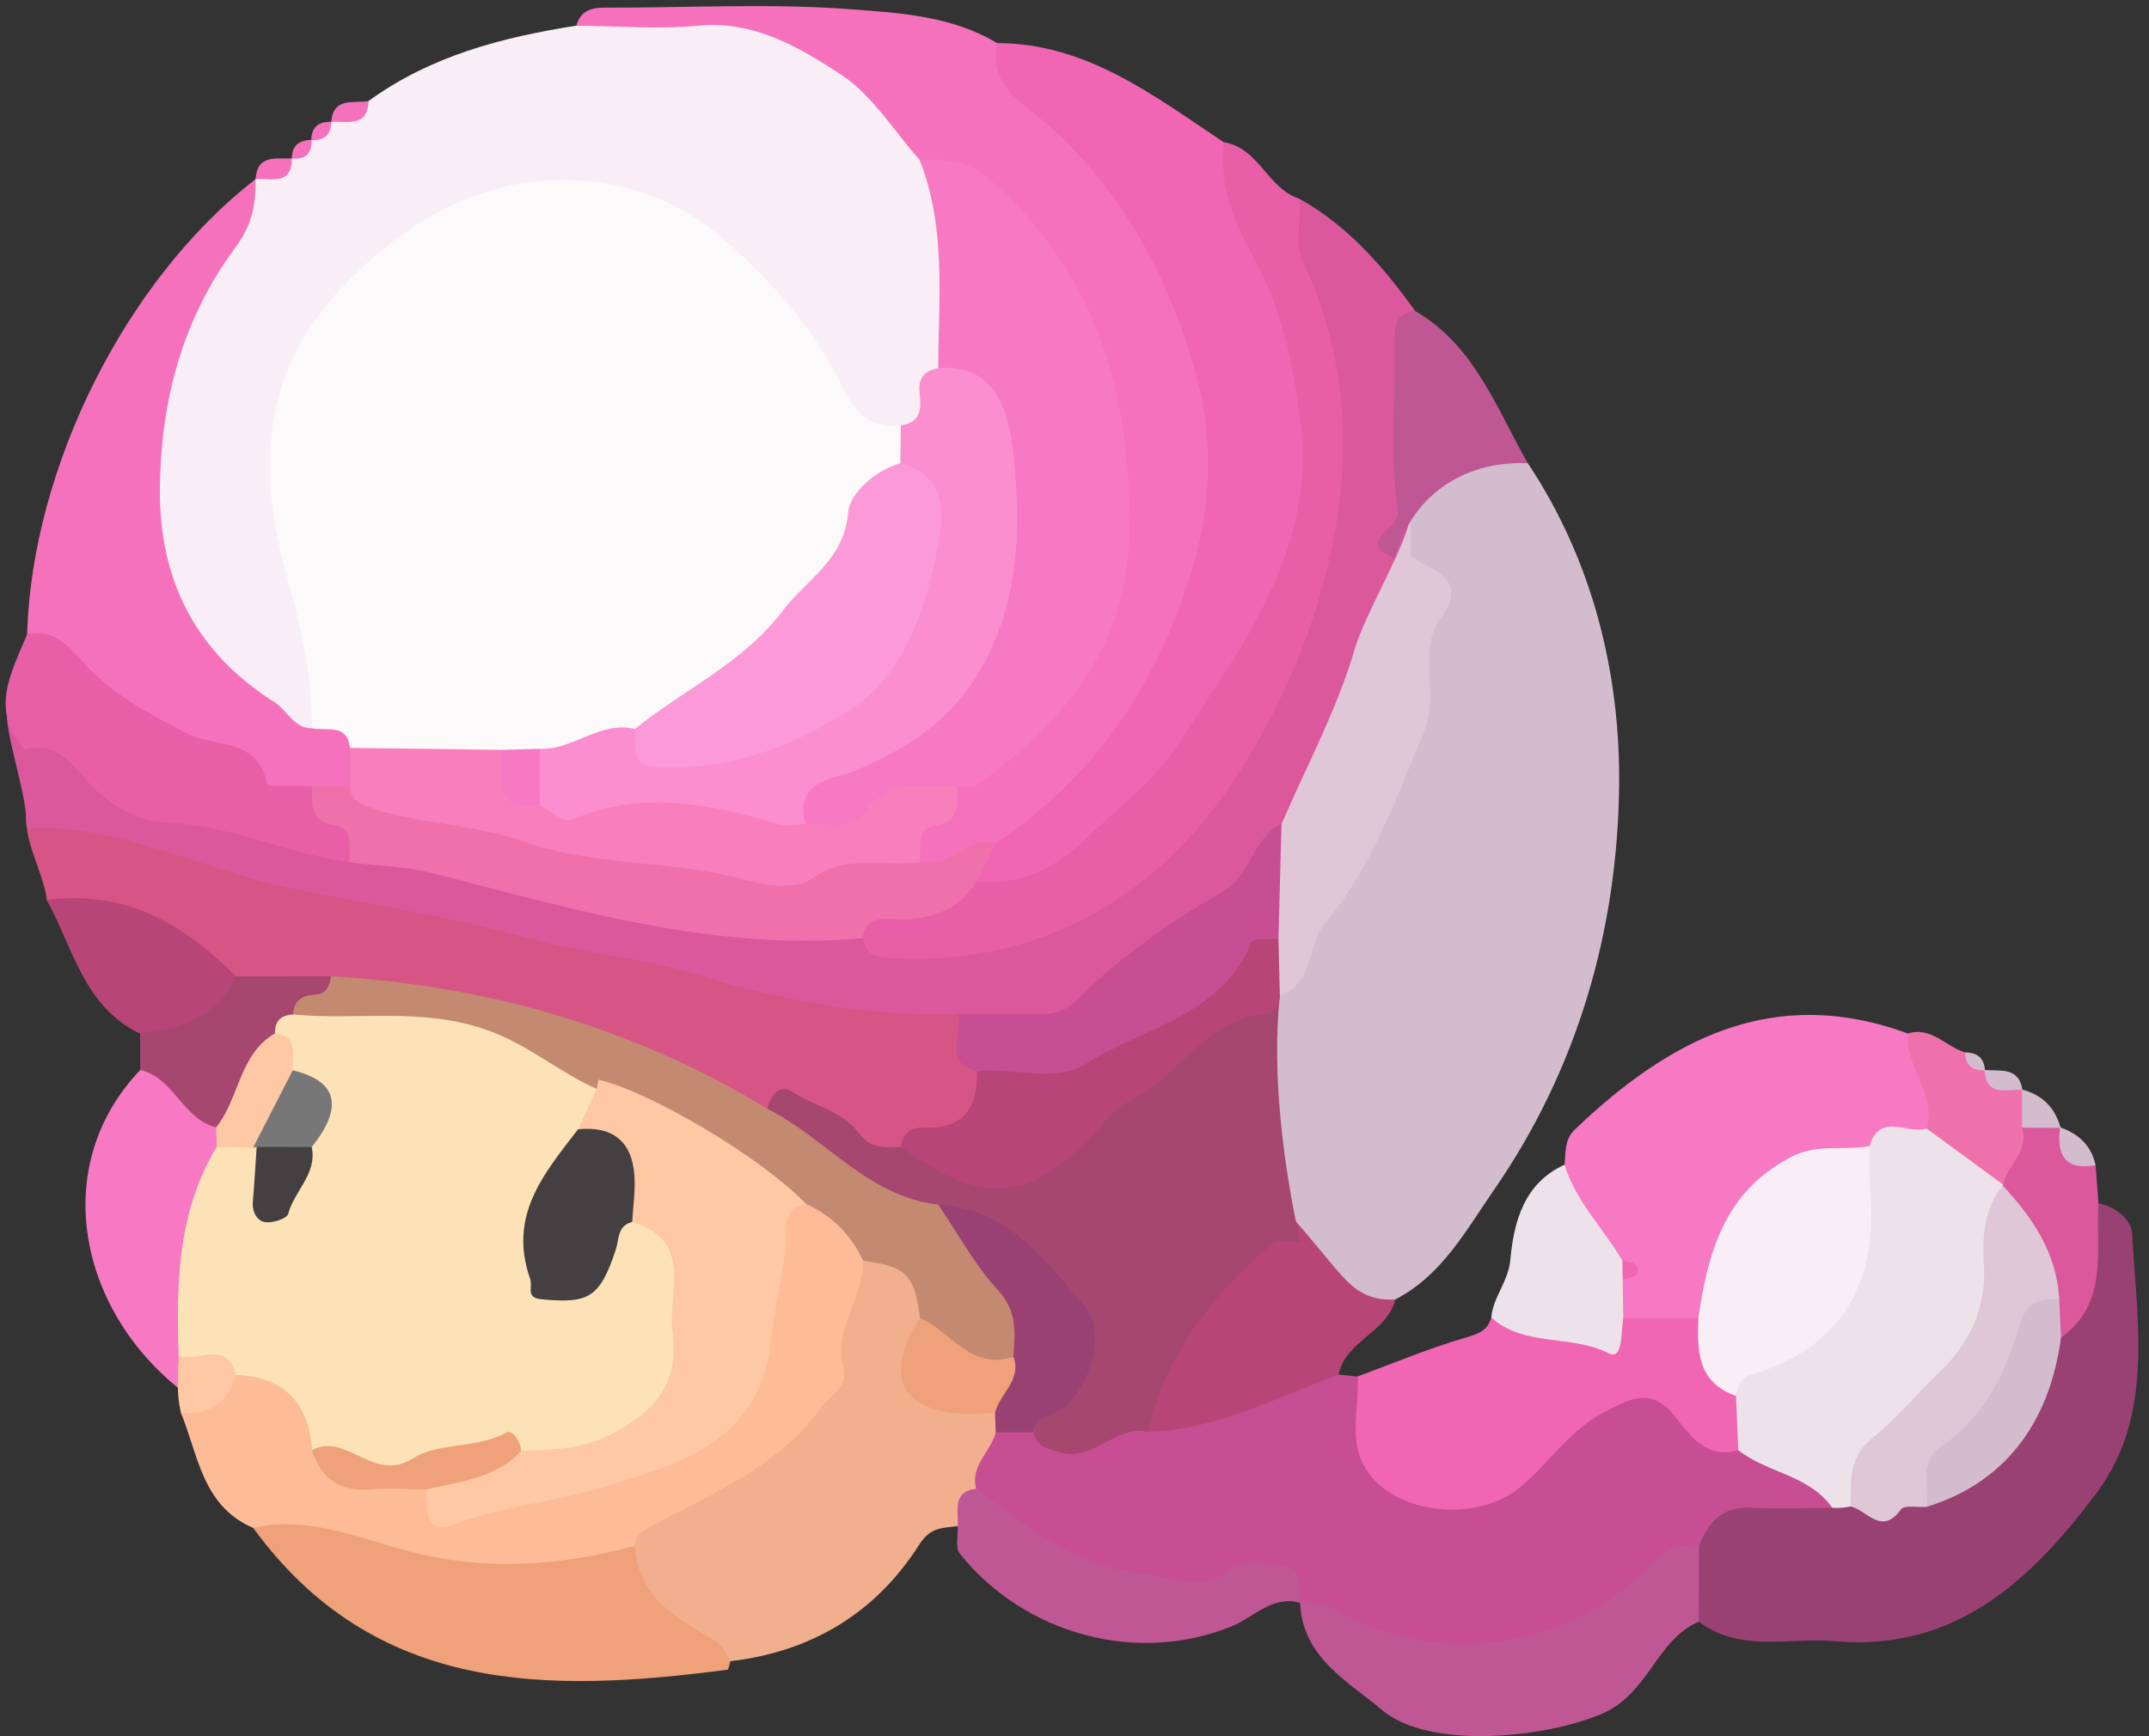 <?xml version="1.0" encoding="utf-8"?>
<!-- Generator: Adobe Illustrator 23.1.0, SVG Export Plug-In . SVG Version: 6.00 Build 0)  -->
<svg version="1.1" id="Calque_1" xmlns="http://www.w3.org/2000/svg" xmlns:xlink="http://www.w3.org/1999/xlink" x="0px" y="0px"
	 viewBox="0 0 1125 909.03" style="enable-background:new 0 0 1125 909.03;" xml:space="preserve">
<rect x="0" y="0" width="1125" height="909.03" fill="#333333" stroke="none"/>
<style type="text/css">
	.st0{fill:#F9EEF5;}
	.st1{fill:#D2BCCD;}
	.st2{fill:#C74E92;}
	.st3{fill:#DC589D;}
	.st4{fill:#F571BC;}
	.st5{fill:#F066B3;}
	.st6{fill:#D65584;}
	.st7{fill:#F1AF8E;}
	.st8{fill:#9A4174;}
	.st9{fill:#F779C3;}
	.st10{fill:#FDBB97;}
	.st11{fill:#E85FA8;}
	.st12{fill:#EFA179;}
	.st13{fill:#C05795;}
	.st14{fill:#B84577;}
	.st15{fill:#EDE2EA;}
	.st16{fill:#A64770;}
	.st17{fill:#EE71AC;}
	.st18{fill:#FDC8A3;}
	.st19{fill:#FCF9FA;}
	.st20{fill:#FB8ECF;}
	.st21{fill:#DFC7D8;}
	.st22{fill:#F87FBC;}
	.st23{fill:#C38A71;}
	.st24{fill:#FCE2B6;}
	.st25{fill:#FC9AD9;}
	.st26{fill:#444042;}
	.st27{fill:#777777;}
</style>
<g>
	<g>
		<path class="st0" d="M192.95,52.89c32.45-23.65,69.95-33.37,108.77-39.46C376.49,3.22,449.06-0.88,490.78,81.22
			c16.81,34.54,17.21,70.68,10.4,107.53c-5.01,15.7-9.65,31.72-26.34,39.65c-18.95,5-31.42-5.2-42.56-18.39
			c-6.4-7.59-11.69-16.01-17.59-23.98c-52.3-70.72-115.13-92.82-178.44-62.84c-69.59,32.95-94.92,99.7-70.24,185.48
			c7.3,25.38,17.35,50.76-2.6,75.2c-57.48-13.65-93.03-64.54-92.58-132.72c0.4-60.65,26.13-111.23,62.96-157.34l0.02-0.02
			c4.83-6.26,14.56-3.99,19.02-10.9l-0.05,0.08c4.13-2.51,7.34-6,10.32-9.74l-0.13,0.13c3.76-2.91,6.93-6.45,10.5-9.56l-0.05,0.06
			C178.59,57.83,188.19,59.67,192.95,52.89z"/>
		<path class="st1" d="M799.84,242.57c33.93,51.05,48.36,109.77,47.77,168.49c-0.76,75.59-21.56,148.51-65.69,212.28
			c-14.62,21.12-27.15,44.5-51.44,57.06c-31.04,13.53-42.06-12.46-57.84-29.17c-16.94-36.3-29.22-73.51-20.86-114.46
			c2.23-7.29,5.83-13.94,9.93-20.31c24.62-41.09,52.44-80.61,67.31-126.82c10.78-33.49,12.62-62.55,1.26-97.28
			C738.72,257.23,757.01,226.7,799.84,242.57z"/>
		<path class="st2" d="M700.74,719.77c3.3,0.34,6.6,0.67,9.9,1.01c6.22,5.74,8.54,13.54,11.91,20.98
			c17.12,37.81,41.69,47,71.4,18.15c39.84-38.69,77.01-43.32,120.34-10.39c16.87,12.04,46.13,10.86,45.09,42.05
			c-20.65,14.93-49.14,10.27-68.83,27.68c-36.89,24.99-71.91,53.33-120.3,53.24c-34.45-0.06-65.95-5.41-89.65-33.21l-0.06-0.06
			c-11.18-12-23.64-5.06-36.43-3.47c-55.3,6.91-103.63-5.21-137.21-54.12c-4.32-14-0.12-25.34,10.84-34.54
			c6.7-3.98,14.01-5.19,21.66-4.68c21.47,6.47,41.97-0.97,62.72-4.82C635.9,736.62,664.95,709.42,700.74,719.77z"/>
		<path class="st3" d="M22.72,442.25c-6.68-2.03-9.17-6.53-9.09-13.46c0.14-12.16-9.78-41.71-10.03-53.87
			c10.69-9.49,31.44,11.16,41.12,17.83c43.71,30.07,95.53,33.28,144.88,44.78c85.64,14.68,168.95,43.01,256.98,43.36
			c74.93,15.9,149.46-16.46,192.29-89.04c44.11-74.75,64.76-154.76,36.81-241.34c-5.19-16.07-8.84-32.13,4.72-46.36
			c25.36,14.19,43.77,35.54,60.43,58.68c6.62,43.63,2.94,86.68-7.15,129.37c-6.64,53.23-31.21,99.64-55.54,146.2
			c-49.6,54.95-98.89,110.53-182.98,106.2c-125.71-9.88-245.99-48.04-369.19-71.04C90.83,467,53.29,465.19,22.72,442.25z"/>
		<path class="st4" d="M481.36,83.58c-13.49-15.12-24.67-33.77-41.04-44.48c-21.98-14.38-45.55-28.49-74.95-25.65
			c-21.02,2.03-42.42,0.13-63.65-0.01c2.14-7.5,7.41-9.47,14.76-9.45c42.91,0.15,85.99-2.37,128.66,0.83
			c25.81,1.94,53.17,3.48,76.79,17.73c56.52,47.87,102.59,102.97,118.14,177.74c19.08,91.78-27.31,192.46-113.96,250.25
			c-14.84,5.12-29.61,12.11-45.4,3.05c-11.52-21.58,5.79-32.76,16.62-46.31C622.21,326.03,593,151.17,481.36,83.58z"/>
		<path class="st5" d="M521.35,441.52c54.45-36.41,87.59-88.23,104.58-150.16c9.02-32.87,8.71-66.69-1.24-100.34
			c-14.37-48.57-37.56-90.96-75.65-125.34c-12.44-11.23-31.96-20.16-27.1-43.14c47.08,0.14,82.17,27.66,118.68,51.93
			c38.87,70.41,68.03,142.82,39.34,224.73c-21.03,60.03-55.53,111.29-106.04,150.74c-16.98,13.26-35.09,25.14-58.58,16.3
			C501.79,454.24,513.33,448.31,521.35,441.52z"/>
		<path class="st6" d="M14.2,434c43.81-3.84,92.86,21.63,134.36,30.3c43,8.97,86.69,15.47,129.06,27.27
			c28.83,8.03,58.65,9.74,87.53,18.77c43.98,13.74,89.66,21.89,136.32,20.7c8.98,9.11,15.01,19.72,16.59,32.61
			c-0.09,29.04-21.56,36.39-43.7,43.12c-30.13,5.57-50.92-25.35-80.92-20.67c-70.69-31.72-142.35-59.89-221.39-61.59
			c-15.41-0.3-30.84-0.31-45.79-4.76c-33.07-17.95-67.84-32.42-101.83-48.52C23.85,461.56,14.77,443.65,14.2,434z"/>
		<path class="st7" d="M521.26,749.99c-2.43,10.18-13.57,17.34-10.22,29.52c0.15,8.23-2.17,15.23-9.73,19.64
			c-7.71,0.95-14.14,0.29-20.05,9.59c-22.79,35.84-56.4,56.12-98.88,61.08c-34.13-6.28-56.06-23.89-56.79-61.18
			c1.48-4.66,2.76-10.77,6.75-12.67c60.51-28.77,95.37-79.31,119.37-139.28c22.17-5.54,32.47,5.76,36.63,25.78
			c-10.01,31.68,10.01,44.85,34.29,55.39C525.3,742.25,524.68,746.28,521.26,749.99z"/>
		<path class="st8" d="M889.4,809.49c4.87-12.43,12.25-20.8,27.3-20.03c14.12,0.72,28.32,0.09,42.48,0.05
			c2.99-3.38,6.69-5.57,11.07-6.63c12.99-1.31,26.14-1.58,38.69-5.88c37.44-14.76,52.55-46.76,63.46-81.99
			c13.08-19.87,8.36-46.93,26.17-64.86c9.16,1.46,17.18,8.92,17.54,15.41c2.59,46.54,11.76,95.65-18.6,136.24
			c-33.65,44.98-73.64,83.24-137.19,77.56c-23.88-2.13-49.23,6.19-71.06-10.22C877.07,835.87,879.57,822.67,889.4,809.49z"/>
		<path class="st4" d="M133.79,93.82c0.29,13.18-1.89,24.13-10.77,36.09c-27.39,36.91-38.89,79.86-39.32,125.84
			c-0.46,48.43,18.95,85.96,60.09,112.01c6.7,4.24,9.87,13.56,19.53,13.57c12.11-7.88,19.86-2.57,25.75,8.47
			c2.18,8.15,1.27,15.89-3.14,23.15c-5.99,5.6-13.27,8.27-21.26,9.28c-59.27-14.75-112.06-40.47-150.48-90.15
			C16.73,244.52,66.13,146.1,133.79,93.82z"/>
		<path class="st9" d="M819.02,609.87c0.71-6.41-0.09-13.16,5.31-18.33c49.37-47.19,103.91-76.36,174.41-50.37
			c13.88,13.61,23.98,28.31,14.18,48.8c-8.38,10.51-20.67,14.05-32.58,18.26c-55.36,2.16-68.23,49.18-90.71,86.09
			c-11.38,6.69-23.19,7.04-35.32,2.43c-6.82-3.48-10.02-9.24-10.31-16.69c4.73-6.96,6.63-13.58-2.9-18.45
			C828.48,646.6,811.71,633.34,819.02,609.87z"/>
		<path class="st10" d="M451.82,660.15c0.42,19.39-15.92,35.57-10.2,56.23c2.61,9.42-6.83,13.89-11.47,20.34
			c-22.53,31.26-57.11,45.23-89.34,62.49c-4.63,2.48-8.08,4.8-8.44,10.26c-52.76,46.34-108.95,17.02-163.93,6.69
			c-12.56-2.36-24.33-9.84-35.91-16.14c-26.55-11.32-28.69-37.95-37.81-60.22c8.05-12.25,18.16-21.86,32.8-25.76
			c26.07-1.37,36.86,17.47,47.85,36.06c10.03,22.56,34.43,15.28,50.96,24.29c98.47,11.13,150.13-23.77,173.63-117.63
			c3.19-12.73,4.79-26.14,20.07-30.95C440.88,627.79,454.33,636.6,451.82,660.15z"/>
		<path class="st11" d="M511.4,461.41c22.58,2.36,40.88-6.78,56.54-21.88c16.67-16.06,36.25-30.45,48.53-49.47
			c33.42-51.8,73.12-101.94,64.19-170.27c-3.93-30.04-9.98-59.41-24.88-85.87c-10.58-18.79-17.62-37.71-15.17-59.46
			c18.5,2.87,22.99,24.51,39.78,29.66c0.47,11.36-2.55,24.37,1.95,33.81c44.05,92.51,10.54,197.36-34.02,267.06
			c-40.15,62.8-102.39,101.65-183.21,96.56c-7.74-0.49-12.16-2.66-13.39-10.32C460.14,458.35,489.37,467.09,511.4,461.41z"/>
		<path class="st5" d="M849.8,690.21c13.09,0,26.18,0.01,39.27,0.01c13.89,10.74,19.73,26.63,26.84,41.76
			c2.18,10.02,2.08,19.56-5.95,27.35c-16.3,4.78-24.86-7.11-32.62-17.09c-12.16-15.64-22.54-10.64-37.13-3.07
			c-18.39,9.54-28.89,26.37-43.71,39c-23.06,19.65-66.64,15.19-81.67-9.3c-9.26-15.08-2.97-32.03-4.18-48.1
			c18.78-6.94,37.29-14.79,56.48-20.33c6.91-2,11.59-3.66,13.57-10.55C803.76,681.9,826.74,695.37,849.8,690.21z"/>
		<path class="st12" d="M132.52,800.02c27.67-6.47,54.76,5,79.01,11.61c42.23,11.5,80.75,8.41,120.83-2.15
			c1.72,27.23,22.22,38.24,42.44,49.84c3.41,1.96,5.1,6.92,7.58,10.5c-0.52,1.56-0.88,4.4-1.59,4.49
			C287,886.48,196.46,887.59,132.52,800.02z"/>
		<path class="st13" d="M889.4,809.49c-0.04,13.21-0.09,26.42-0.13,39.64c-22.47,9.75-25.92,37.58-50.67,48.23
			c-29.55,12.71-90.32,18.92-114.94-1.85c-17.8-15.02-41.87-27.56-43.07-56.22c6.16,0.94,12.06-0.28,18.45,3.46
			c55.48,32.39,121.52,18.83,161.48-19.54C868.85,815.2,876.22,806.61,889.4,809.49z"/>
		<path class="st11" d="M14.2,332.08c13.5-2.85,21.41,5.65,29.14,14.41c15.22,17.21,34.66,27.24,54.95,37.7
			c13.68,7.05,37.3,2.1,41.44,26.36c0.29,1.68,15.33,0.84,23.51,1.17c9.03,12.05,34.92,15.65,19.92,39.74
			c-32.65-4.38-62.68-19.64-96.56-20.78c-16.52-0.56-32.71-11.42-44.32-25.55c-7.56-9.21-16.12-16.31-29.28-12.8
			C-5.8,371.85,6.08,352,14.2,332.08z"/>
		<path class="st9" d="M94.07,727.42c-53.64-42.86-68-117.63-20.64-167.16c25.06-4.64,34.28,14.21,45.31,30.45
			c1.49,4.75,2.14,9.65,2.09,14.63c-9.21,32.79-13.9,66.51-19.76,100.02C97.66,712.6,102.08,726,94.07,727.42z"/>
		<path class="st14" d="M700.74,719.77c-32.68,12-63.88,28.92-99.84,30.02c-5-53.47,29.74-111.27,77.1-110.64
			c14.73,16.84,19.82,24.24,27.28,31.74c7.44,7.47,15.37,10.11,25.19,9.51C726.21,697.78,704.38,701.9,700.74,719.77z"/>
		<path class="st13" d="M501.31,799.15c0.71-7.8-3.3-17.94,9.73-19.64c26.43,19.78,51.15,40.39,87.15,44.6
			c15.98,1.87,29.95,9.62,44.92-1.46c8.85-6.56,19.15-3.47,28.43-2.71c11.57,0.95,8.08,11.77,9,19.28
			c-14.43-3.99-24.08,7.52-35.37,12.18c-49.58,20.45-108.54,4.63-142.67-37.79C499.99,810.48,501.61,804.04,501.31,799.15z"/>
		<path class="st13" d="M730.28,292.36c-21.72-8.21,2.73-15.36,1.42-24.81c-3.95-28.6-1.23-58.09-1.6-87.23
			c-0.11-8.59-0.3-16.21,10.74-17.49c31.18,18.07,42.44,50.87,59,79.75C764.96,241.01,738.17,261.05,730.28,292.36
			C727.28,295.56,733.52,295.46,730.28,292.36z"/>
		<path class="st15" d="M849.8,690.21c-1.31,7.11-0.02,22.28-7.7,18.38c-19.77-10.03-44.05-3.13-61.41-18.7
			c0.87-10.77,8.9-18.6,9.98-30.29c1.81-19.66,7-40.02,28.36-49.73c5.86,19.33,20.49,33.38,30.29,50.34
			c2.64,2.2,3.54,4.43,2.71,6.69c-0.84,2.27-1.69,3.4-2.56,3.4C849.58,676.93,849.69,683.57,849.8,690.21z"/>
		<path class="st14" d="M24.42,471.22c40.6-5.4,71.85,12.35,99.08,40.04c-3.23,32.57-21.37,40.2-50.18,29.99
			C43.81,527.12,38.3,496.25,24.42,471.22z"/>
		<path class="st16" d="M73.32,541.24c20.84-3.11,40.74-7.8,50.18-29.99c16.58-0.02,33.17-0.04,49.75-0.06
			c5.92,13.66-7.02,17.21-12.99,24.53c-4.35,4.2-8.58,8.53-12.31,13.32c-11.76,13.61-13.68,35.58-34.79,41.25
			c-17.53-4.35-22.04-25.91-39.73-30.04C73.39,553.92,73.36,547.58,73.32,541.24z"/>
		<path class="st3" d="M1098.57,630.13c-1.66,24.79,5.56,52.06-19.63,70.28c-6.02-3.86-8.95-9.79-11.03-16.31
			c-4.27-19.45-13.84-36.86-21.66-54.98c-1.57-4.3-2.4-8.73-2.57-13.31c1.51-11.79,5.35-22.33,15.92-29.19
			c7.06-2.01,13.52-1.05,19.13,3.97l-0.29-0.3c4.64,8.08,10.5,15,18.6,19.84C1097.56,616.8,1098.07,623.47,1098.57,630.13z"/>
		<path class="st17" d="M1058.53,590.47c3.91,12.33-7.7,19.51-9.89,29.81c-22.45,2.63-37.6-4.67-40.02-29.35
			c5.28-18.29-11.32-32.23-9.87-49.76c12.37-3.86,19.89,6.94,30.01,9.91c3.07,3.57,6.46,6.78,10.39,9.41l-0.27-0.24
			c4.85,6.88,14.32,4.96,19.89,10.46l-0.22-0.22C1064.12,577.16,1064.42,583.82,1058.53,590.47z"/>
		<path class="st18" d="M93.13,723.73c-0.04-6.27,0-7.5,0.4-13.8c13.51-7.25,26.25-12.21,29.97,9.97
			c-4.08,14.61-13.68,21.25-28.79,19.91C93.13,732.28,93.12,728.99,93.13,723.73z"/>
		<path class="st1" d="M1097.05,610.13c-16.35,2.9-20.48-5.65-18.6-19.84C1088.15,593.63,1094.82,599.81,1097.05,610.13z"/>
		<path class="st1" d="M1058.53,590.47c0.01-6.66,0.02-13.32,0.02-19.98c10.64,2.77,17.31,9.54,20.2,20.1
			C1072.01,590.55,1065.27,590.51,1058.53,590.47z"/>
		<path class="st4" d="M192.95,52.89c-0.6,14.19-11.33,10.33-19.54,10.97C174.48,50.52,185.2,54.34,192.95,52.89z"/>
		<path class="st4" d="M152.82,82.9c-0.06,14.59-11.01,10.18-19.02,10.9C134.62,80.53,144.72,83.45,152.82,82.9z"/>
		<path class="st1" d="M1058.77,570.71c-8.11-0.68-19.05,4.03-19.89-10.46C1046.94,561.01,1056.81,558.35,1058.77,570.71z"/>
		<path class="st4" d="M173.47,63.81c-0.23,6.77-3.76,9.93-10.5,9.56C163.08,66.47,166.84,63.57,173.47,63.81z"/>
		<path class="st4" d="M163.09,73.24c0.29,7.2-3.18,10.41-10.32,9.74C152.8,76.12,156.7,73.36,163.09,73.24z"/>
		<path class="st1" d="M1039.14,560.49c-6.58,0.3-10.18-2.68-10.39-9.41C1035.04,551.11,1038.76,553.96,1039.14,560.49z"/>
		<path class="st19" d="M183.25,391.59c-1.66-13.1-12.37-8.61-19.93-10.26c-0.08-27.39-5.73-52.92-13.22-79.85
			c-14.29-51.34-15.12-103.71,27.31-149.23c29.11-31.23,63.11-52.58,102.44-57.18c33.7-3.94,70.09,5.29,98.04,29.38
			c25.87,22.3,48.52,47.93,63.69,78.94c6.48,13.24,14.64,21.17,30,19.33c5.97,5.74,6.73,12.73,4.98,20.36
			c-33.57,63.42-75.88,118.25-144.93,146.75c-16.77,6.22-33.71,11.76-51.55,14.16c-8.05,0.97-16.12,1.22-24.23,1.49
			C230.81,405.21,204.76,410.16,183.25,391.59z"/>
		<path class="st9" d="M481.36,83.58c12.77,0.21,24.12-0.31,35.91,9.84c50.72,43.69,71.12,99.95,73.67,164.66
			c0.19,4.92-0.11,9.86,0.05,14.78c1.92,62.59-32.44,104.35-79.82,138.45c-2.19,1.58-6.43,0.31-9.71,0.37
			c-25.52,10.13-46.05,36.95-78.6,23.57c-15.11-26.74,7.92-34.2,23.33-44.47c77.96-51.96,93.02-117.43,44.96-197.98
			C491.37,156.08,495.4,119.02,481.36,83.58z"/>
		<path class="st20" d="M491.15,192.81c29.69-2.91,36.75,23.38,38.8,40.35c4.98,41.14,4.4,83.87-18.88,121.16
			c-14.8,23.69-37.18,38.16-63.32,49.23c-9.59,4.06-33.05,4.72-25.88,28.03c-48.27,9.62-96.12,11.79-142.78-7.96
			c-5.81-11.27-4.5-21.77,3.46-31.53c17.46,0.72,31.54-14.75,49.76-10.41C413.57,403.19,499,331.3,471.34,242.52
			c0.08-6.6,0.17-13.2,0.25-19.8c10.83-1.42,10.73-9.1,9.8-17.19C480.54,198.09,483.93,194.01,491.15,192.81z"/>
		<path class="st16" d="M680.64,650.32c-4.93,0.22-11.55-1.55-14.53,0.97c-31.21,26.42-55.75,57.54-65.21,98.49
			c-16.96-3.91-28.23,15.88-46.25,10.61c-6.83-2-12.16-2.71-13.5-10.42c22.51-64.94,13.2-83.62-53.88-107.89
			c-33.91-12.9-68.71-24.62-85.42-61.4c1.12-7.58,6.94-13.11,12.72-9.16c11.54,7.87,26.7,10.02,35.36,22.22
			c5.52,7.78,13.65,7.03,21.65,6.8c45.68,13.58,81.01,0.3,114.85-33.88c18.19-18.37,47.41-58.19,83.57-45.48
			C665.62,562.88,671.98,610.85,680.64,650.32z"/>
		<path class="st21" d="M737.48,274.53c3.12-0.11-0.96,17.6,2.16,17.47c11.45,7.41,29.12,11.38,14.7,31.52
			c-12.94,18.06-0.38,39.76-9.25,60.64c-14.72,34.64-26.81,70.02-51.43,99.27c-9.7,11.53-5.5,31.65-23.67,37.77
			c-9.53-8.45-11.53-19.82-12.39-31.66c-1.2-20.64,5.44-39.5,13.29-58.09c13.13-30.4,29.07-59.97,38.29-91.51
			C714.25,322.52,732.88,291.35,737.48,274.53z"/>
		<path class="st14" d="M669.27,491.47c0.24,9.91,0.48,19.81,0.72,29.72c-0.08,6.41-3.63,9.36-9.74,9.77
			c-30.61,4.04-44.12,34.1-69.81,46.06c-8.3,3.86-13.96,13.35-20.9,20.19c-32.96,32.49-56.41,33.28-97.96,3.34
			c1.21-7.18,4.98-10.41,12.72-10.12c20.29,0.77,27.74-10.84,27.11-29.57c50.06-17.52,100.04-35.07,140.34-71.85
			C656.83,484.36,663.94,486.78,669.27,491.47z"/>
		<path class="st15" d="M1008.62,590.93c13.34,9.78,26.68,19.57,40.02,29.35l-0.28,0.47c19.48,77.8-38.69,118.84-79.58,168.05
			c-3.16,0.66-6.36,0.9-9.59,0.71c-12.02-17.21-34.01-18.16-49.21-30.18c-0.4-9.48-0.79-18.96-1.19-28.44
			c-1.3-3.21-2.59-7.88-0.71-9.09c44.4-28.56,56.23-75.86,70.61-121.71C984.08,582.05,998.69,594.17,1008.62,590.93z"/>
		<path class="st8" d="M491.17,630.74c36.6,1.87,56.2,29.43,76.92,53.4c11.48,13.28,2.44,44.71-13.98,54.86
			c-5.22,3.22-12.1,2.93-12.96,10.97c-6.63,0.01-13.26,0.02-19.89,0.02c-0.13-3.35-0.26-6.69-0.38-10.04
			c-6.38-10.2-2.11-21.26-2.77-31.92C519.99,678.48,485.72,661.49,491.17,630.74z"/>
		<path class="st17" d="M183.16,451.45c-0.85-7.18,2.59-17.59-7.69-19.15c-14.06-2.13-11.66-11.71-12.23-20.59
			c6.64-0.01,13.28-0.02,19.92-0.03c66.15-0.55,127.31,27.52,193.01,33.25c35.11,3.06,72.16-18.58,105.38,6.53
			c15.11,4.06,24.69-13.98,39.79-9.94c-3.31,6.63-6.63,13.26-9.94,19.9c-10,15.4-24.88,20.62-42.36,19.8
			c-8.2-0.38-15.93-0.92-17.32,10.03c-78.08,7.07-152-15.37-226.01-34.22C211.07,453.29,197.25,453.66,183.16,451.45z"/>
		<path class="st2" d="M669.27,491.47c-4.84,0.5-13.14-0.41-14.02,1.72c-15.84,38.69-55.92,44.48-85.96,63.38
			c-17.47,10.99-38.57,2.13-57.89,4.28c-19.03-4.71-6.42-19.95-9.94-29.83c13.24,0,26.49-0.32,39.71,0.1
			c8.49,0.27,15.73-0.72,22.3-7.28c22.85-22.81,49.22-41.1,77.02-57.28c14.3-8.32,15.19-27.84,30.38-35.14
			C670.34,451.45,669.81,471.46,669.27,491.47z"/>
		<path class="st22" d="M481.55,451.46c-18.88,2.26-38.3-4.49-56.79,8.76c-7.64,5.47-23.08,3.71-33.7,0.72
			c-38.4-10.85-79.58-6.99-116.78-20.25c-27.22-9.7-56-8.8-82.65-18.68c-4.91-1.82-8.1-4.87-8.49-10.32
			c0.03-6.7,0.06-13.39,0.09-20.09c26.5,0.35,53,0.69,79.5,1.04c10.24,7.19,9.81,21.68,19.87,29c5.5,2.79,12.63,9.34,16.24,7.78
			c36.63-15.9,72.28-8.67,108.18,2c4.56,1.36,9.88,0.17,14.85,0.17c10.66-1.36,23.37,4.71,31.32-6.75
			c12.63-18.2,31.27-12.16,48.26-13.14c-0.55,8.88,1.86,18.47-12.21,20.61C478.96,433.86,482.42,444.28,481.55,451.46z"/>
		<path class="st23" d="M491.17,630.74c10.27,15.08,19.02,31.55,31.27,44.79c10.32,11.16,8.84,22.51,8.12,34.89
			c-25.14,14.54-39.73,3.61-48.96-20.28c-2.85-22.74-7.02-26.94-29.78-30c-6.29-13.57-16.18-23.54-29.84-29.71
			c-44.23-10.98-75.59-49.71-121.85-56.39c-44-31.21-99.91-21.59-146.77-42.86c0.69-7.37,4.66-10.13,12.09-10.37
			c4.93-0.16,7.35-4.64,7.81-9.62c81.77,4.85,158.35,26.75,228.6,69.49C432.35,596.07,454.37,626.6,491.17,630.74z"/>
		<path class="st12" d="M481.6,690.15c16.23,6.97,26.74,27.76,48.96,20.28c4.51,12.38-7.44,19.36-9.69,29.53
			c-7.98-0.03-16.14,1.01-23.92-0.28C469.51,735.14,464.39,718.08,481.6,690.15z"/>
		<path class="st21" d="M968.77,788.8c0.16-13-1.21-25.68,11.28-35.73c12.83-10.32,23.51-23.28,35.42-34.79
			c15.96-15.42,24.55-33.69,23.1-56.21c-0.94-14.75,0.05-29.08,9.78-41.32c15.79,16.85,28.29,35.33,29.64,59.38
			c-18.46,39.26-38.99,77.2-69.35,108.89c-4.63,0.34-11.74-1.1-13.49,1.33C984.93,804.47,977.36,790.62,968.77,788.8z"/>
		<path class="st1" d="M1008.64,789.01c1.13-10.95-4.14-23.76,7.74-31.73c22.71-15.25,33.51-39.03,40.84-63.17
			c4.17-13.72,10.81-13.89,20.77-13.98c0.31,6.76,0.63,13.52,0.94,20.29C1072.86,746.08,1048.51,776.77,1008.64,789.01z"/>
		<path class="st0" d="M978.68,600.08c0.07,6.6-0.34,13.25,0.28,19.8c4.7,49.22-12.16,84.84-62.22,100
			c-5.13,1.55-7.35,5.86-7.97,11.01c-20.17-6.97-20.33-23.63-19.7-40.67c5.07-34.21,13.31-65.6,47.98-84.12
			C951.45,598.41,964.99,602.73,978.68,600.08z"/>
		<path class="st5" d="M849.47,670.29c-0.05-3.36-0.1-6.73-0.15-10.09c4.11,0.55,9.13,0.78,7.72,6.67
			C856.64,668.52,852.1,669.18,849.47,670.29z"/>
		<path class="st24" d="M153.35,531.18c33.49,3.26,66.79-3.92,101.06,7.98c21.97,7.63,37.97,22.12,57.91,31
			c5.94,9.58,0.67,17.72-3.24,26.05c-5.3,9.84-11.54,19.26-15.43,29.81c-3.84,10.41-10.8,23.93-1.69,31.47
			c13.48,11.16,17.5-7.3,25.01-13.48c8.09-6.65,16.01-10.26,26.3-5.98c31.17,25.69,26.67,59,14.55,89.89
			c-12.88,32.84-43.02,42.69-76.68,41.94c-38.92-6.96-80.68,16.95-117.8-10.57c-1.68-24.87-14.73-38.25-39.85-39.42
			c-4.78-18.97-20.12-6.21-29.97-9.97c-1.28-37.9-0.59-75.44,19.93-109.36c4.88-5.21,10.82-6.14,17.41-4.37
			c3.56,1.9,6.54,4.53,8.79,7.72c10.74,12.62,12.11-0.12,15.84-6.2c4.83-11.96,2.57-22.7-5.22-32.6
			c-5.06-7.28-6.59-15.44-6.29-24.08C143.76,534.57,147.19,531.58,153.35,531.18z"/>
		<path class="st18" d="M272.84,759.68c15.96-0.71,30.77-0.29,46.88-8.54c23.66-12.13,35.78-27.13,32.36-53.11
			c-2.74-20.79,11.68-48.22-21.11-58.22c-11.69-14.86-17.38-33.22-28.37-48.49c3.24-7.05,6.48-14.1,9.72-21.15
			c0.32-1.61,0.65-3.22,0.97-4.83c27.86,6.49,86.18,41.42,108.69,65.1c-7.6,1.24-10.5,5.42-10.38,13.35
			c0.29,19.16-6.13,38.21-7.72,56.06c-4.9,55.06-47.81,66.31-85.15,78.06c-26.25,8.26-55.03,10.46-81.9,20.59
			c-14.5,5.47-13.62-8.89-13.79-18.6C236.09,764.41,254.71,762.64,272.84,759.68z"/>
		<path class="st12" d="M272.84,759.68c-13.4,14.62-32.21,15.93-49.81,20.21c-9.42-0.07-18.91-0.86-28.25-0.03
			c-16.24,1.43-26.61-5.04-31.43-20.54c18.16-9.7,32.17,17.69,53.01,4.25c13.3-8.58,33.1-4.73,48.55-13.44
			C268.14,748.31,272.34,754.51,272.84,759.68z"/>
		<path class="st18" d="M132.5,600.92c-6.35-0.11-12.7-0.23-19.04-0.34c-0.1-3.42-0.2-6.85-0.3-10.27
			c12.22-15.2,11.92-38.24,30.82-49.26c13.05,1.68,8.5,11.81,9.3,19.37C160.26,581.04,151.28,593.49,132.5,600.92z"/>
		<path class="st25" d="M471.34,242.52c24.36,6.51,22.88,26.66,19.59,43.75c-6.37,33.09-17.68,67.65-46.37,85.78
			c-30.15,19.05-65.43,32.73-103.37,29.35c-11.41-1.02-8.01-12.13-8.87-19.72c25.77-20.78,56.95-34.61,77.6-62.06
			c12.29-16.34,32.02-26.23,34.09-51.29C444.82,258.53,457.65,246.48,471.34,242.52z"/>
		<path class="st9" d="M282.62,421.62c-25.76,3.44-19.28-15.2-19.87-29c6.6-0.18,13.2-0.36,19.8-0.54
			C282.58,401.93,282.6,411.78,282.62,421.62z"/>
		<path class="st26" d="M302.6,591.32c17.77-1.82,28.15,6.01,29.49,23.92c0.61,8.12-0.69,16.38-1.13,24.58
			c-7.98,2.14-6.71,8.96-8.72,14.94c-8.33,24.79-14.02,27.84-38.48,25.6c-9-0.82-4.63-6.12-6.26-10.79
			C265.87,636.26,284.97,614.31,302.6,591.32z"/>
		<path class="st27" d="M132.5,600.92c6.92-13.5,13.85-27,20.77-40.5c23.43,5.68,26.73,19.09,9.92,40.21
			c-9.63,7.93-19.25,8.17-28.84-0.07L132.5,600.92z"/>
		<path class="st26" d="M134.36,600.55c9.61,0.02,19.23,0.05,28.84,0.07c2.91,13.99-9.12,22.92-12.31,34.94
			c-0.67,2.52-8.22,5-12.1,4.38c-4.34-0.69-6.91-5.42-6.42-10.84C133.22,619.61,133.71,610.07,134.36,600.55z"/>
	</g>
</g>
</svg>
